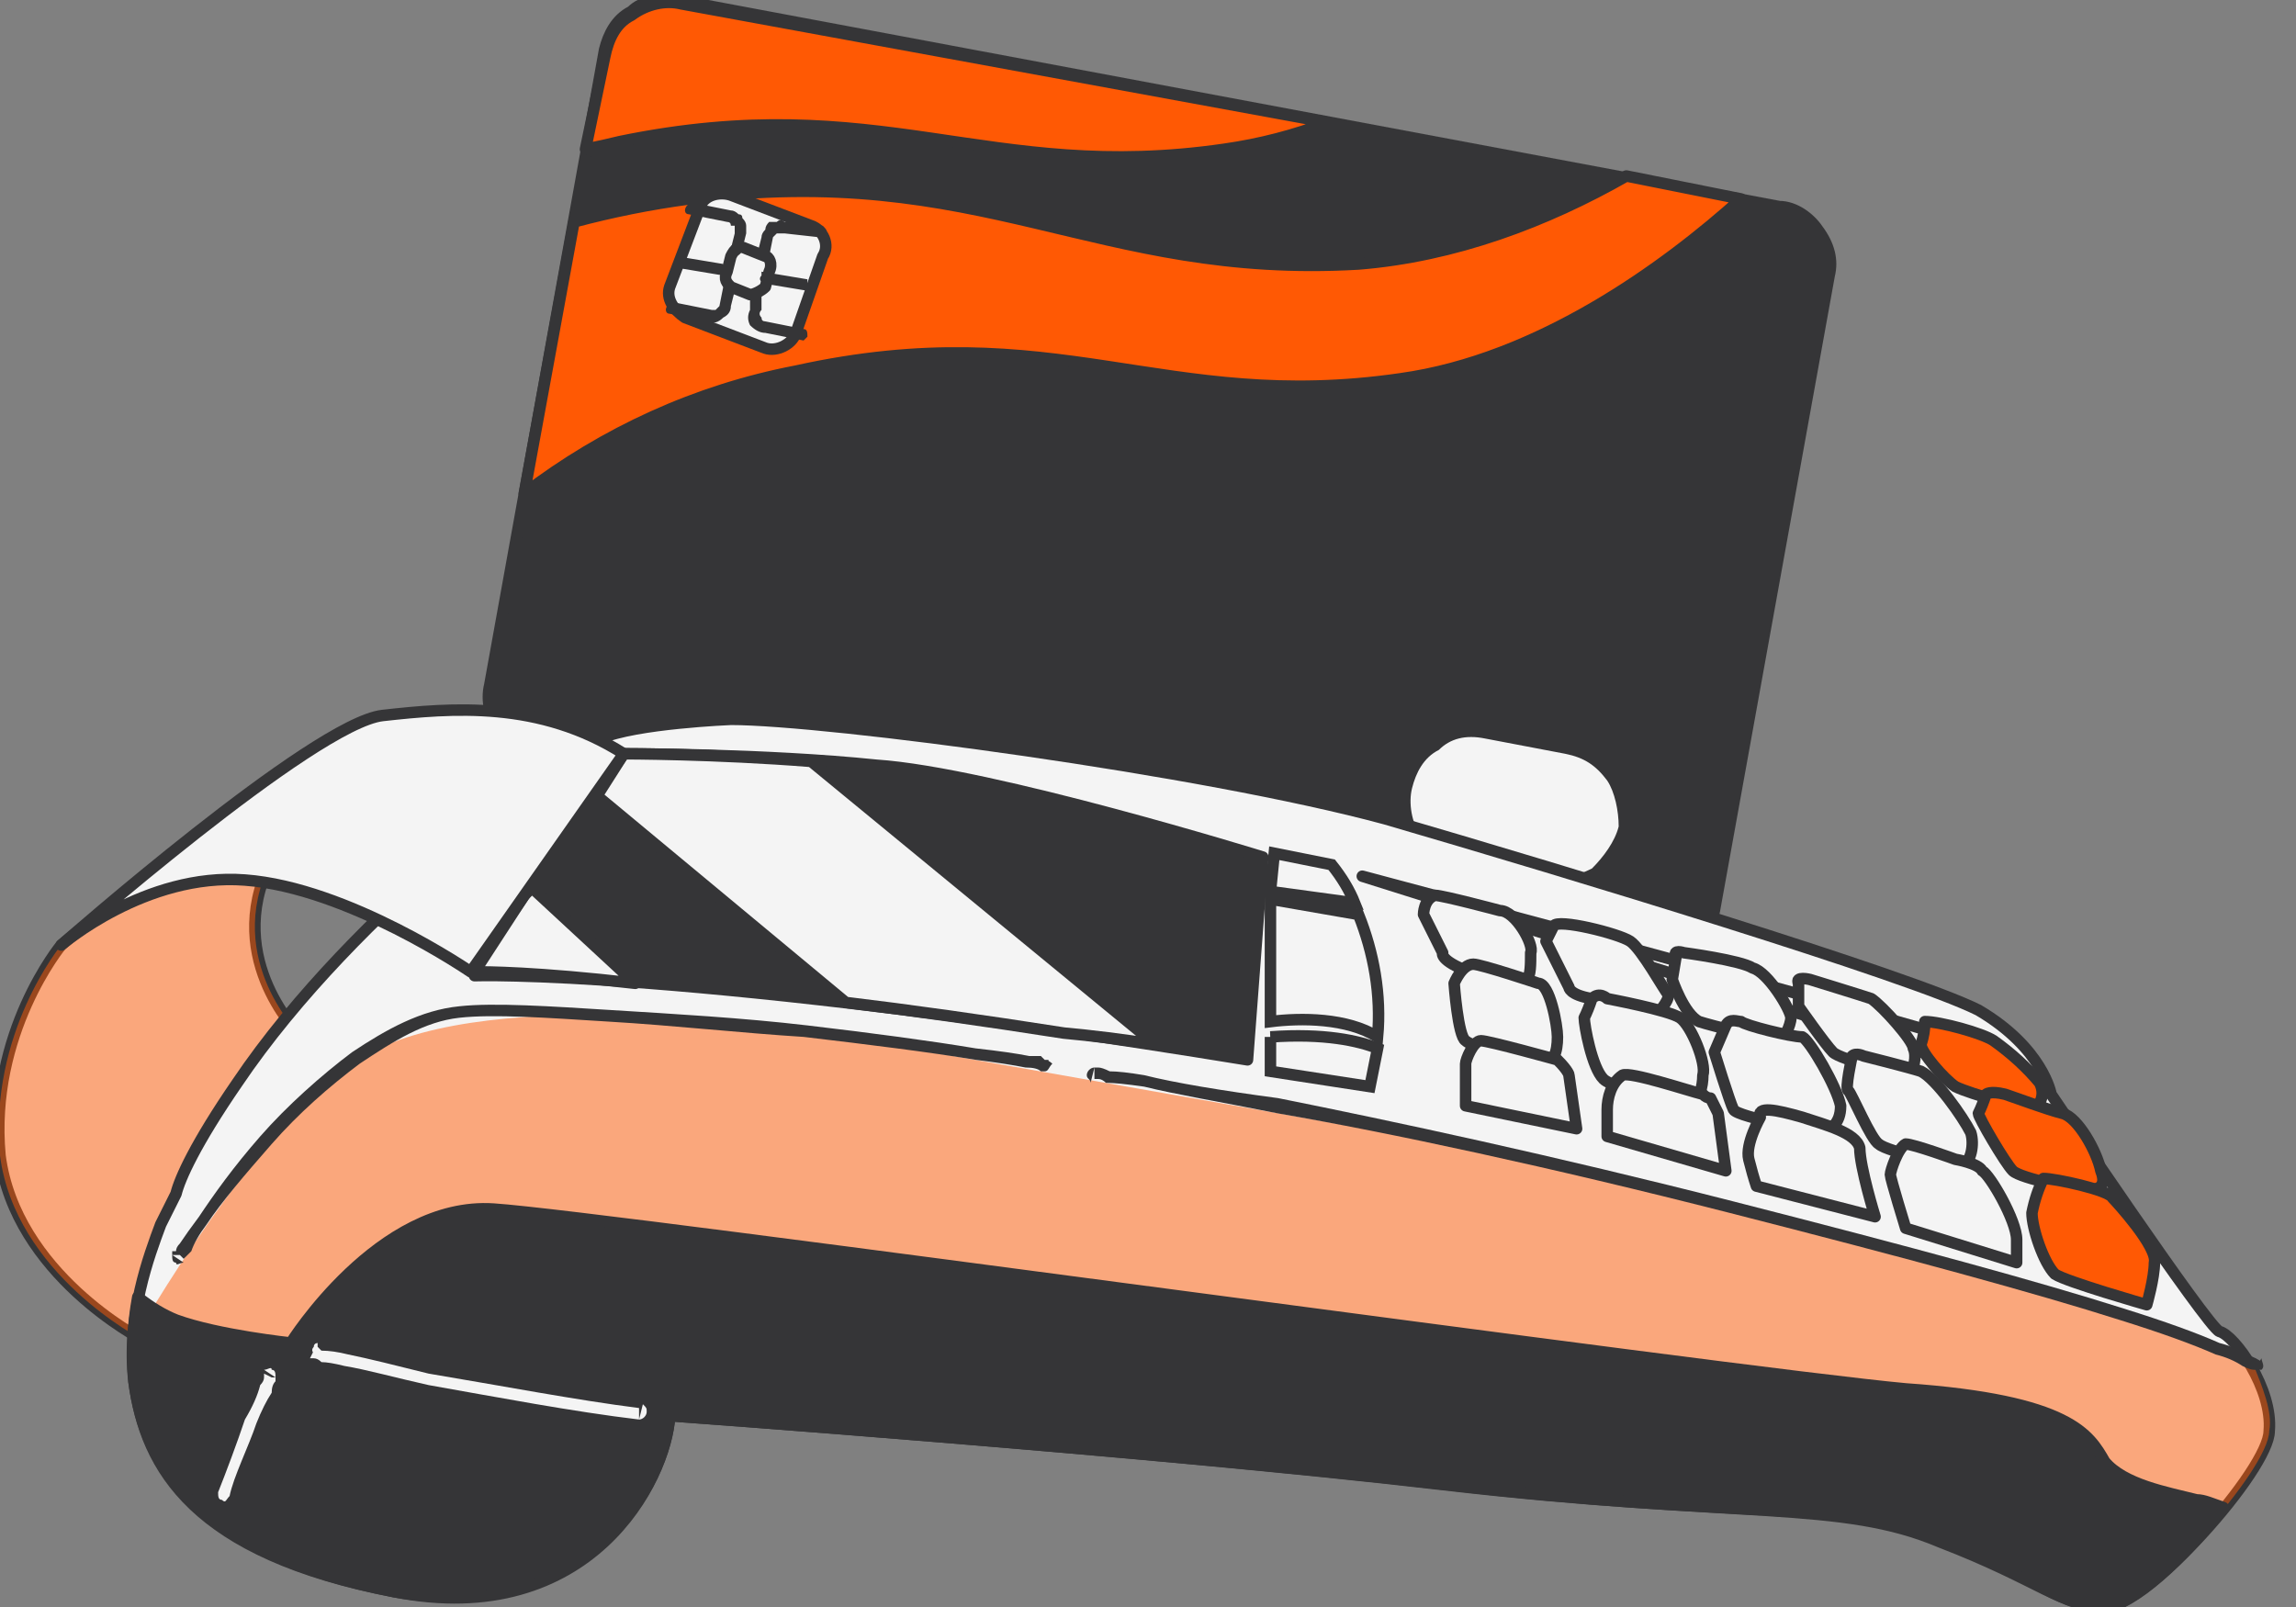 <svg version="1.2" xmlns="http://www.w3.org/2000/svg" viewBox="0 0 60 42" width="60" height="42">
	<rect x="0" y="0" width="60" height="42" fill="#808080" stroke="none"/>
	<title>group_646_x2-svg</title>
	<style>
		.s0 { fill: #353537;stroke: #353537;stroke-linecap: round;stroke-linejoin: round;stroke-width: .3 } 
		.s1 { fill: #ff5904;stroke: #353537;stroke-linecap: round;stroke-linejoin: round;stroke-width: .3 } 
		.s2 { fill: #f4f4f4;stroke: #353537;stroke-linecap: round;stroke-linejoin: round;stroke-width: .3 } 
		.s3 { fill: #353537 } 
		.s4 { fill: #f4f4f4 } 
		.s5 { mix-blend-mode: multiply;fill: #ff5904 } 
		.s6 { fill: #f4f4f4;stroke: #353537;stroke-miterlimit:10;stroke-width: .3 } 
	</style>
	<path id="Layer" class="s0" d="m42.9 25.1l-28.8-5.3c-0.4-0.1-0.8-0.3-1-0.7-0.3-0.3-0.4-0.8-0.3-1.2l3-16.6c0.1-0.4 0.3-0.8 0.7-1 0.3-0.3 0.7-0.3 1.2-0.3l28.8 5.4c0.4 0 0.8 0.3 1 0.6 0.3 0.4 0.4 0.8 0.3 1.2l-3 16.6c-0.1 0.5-0.3 0.8-0.7 1.1-0.3 0.2-0.7 0.3-1.2 0.2z"/>
	<path id="Layer" class="s1" d="m42.5 4.6c-2.1 1.2-4.5 2.1-7 2.3-6.9 0.4-9.8-2.7-17.5-1.7q-1.5 0.2-3 0.6l-1.3 7.1c2.1-1.6 4.5-2.7 7.1-3.2 6.8-1.5 9.6 1.1 15.8 0.2 3.6-0.5 6.9-2.9 8.9-4.7z"/>
	<path id="Layer" class="s1" d="m15.3 3.9q0.5-0.1 0.9-0.2c6.8-1.4 9.6 1.1 15.8 0.2q1.4-0.2 2.7-0.7l-16.9-3.1c-0.4-0.1-0.9 0-1.3 0.3-0.4 0.2-0.6 0.6-0.7 1.1z"/>
	<path id="Layer" class="s2" d="m21.2 5.9l-2.1-0.8c-0.3-0.1-0.7 0-0.8 0.3l-0.8 2.1c-0.1 0.3 0.1 0.6 0.4 0.8l2.1 0.8c0.3 0.1 0.7-0.1 0.8-0.4l0.7-2c0.2-0.3 0-0.7-0.3-0.8z"/>
	<path id="Layer" class="s2" d="m20 6.7l-0.5-0.2c-0.2-0.1-0.3 0-0.4 0.2l-0.1 0.4c-0.1 0.2 0 0.3 0.1 0.4l0.5 0.2c0.1 0 0.3-0.1 0.4-0.2l0.1-0.4c0.1-0.2 0-0.4-0.1-0.4z"/>
	<path id="Layer" fill-rule="evenodd" class="s3" d="m17.9 5.5c0-0.1 0.1-0.2 0.2-0.2l1 0.2q0.1 0 0.2 0.1 0.1 0 0.1 0.1 0.1 0.1 0.1 0.2 0 0.1 0 0.2l-0.1 0.4c0 0.1-0.1 0.2-0.2 0.2 0-0.1-0.1-0.1-0.1-0.2l0.1-0.4h0.2-0.1 0.1-0.2q0-0.1 0-0.1 0-0.1 0-0.1-0.1 0-0.1 0 0-0.1-0.1-0.1l-1-0.2c-0.1 0-0.1-0.1-0.1-0.1zm1.3 0.6h0.1-0.1zm-0.1-0.4l-0.1 0.1z"/>
	<path id="Layer" fill-rule="evenodd" class="s3" d="m21.6 6.1c0 0.1-0.1 0.2-0.2 0.1l-0.9-0.1q-0.1 0-0.1 0-0.1 0-0.1 0 0 0-0.1 0.1 0 0 0 0l-0.1 0.5c0 0-0.1 0.1-0.1 0.1-0.1 0-0.2-0.1-0.2-0.2l0.1-0.4q0-0.1 0.1-0.2 0-0.1 0.1-0.2 0.1 0 0.2 0 0.1-0.1 0.2 0l1 0.1c0.1 0.1 0.1 0.1 0.1 0.2zm-1.1-0.2v0.2zm-0.5 0.3h0.2z"/>
	<path id="Layer" fill-rule="evenodd" class="s3" d="m17.4 8.1c0-0.1 0.1-0.2 0.2-0.2l1 0.2q0.1 0 0.1 0 0.1-0.1 0.1-0.1h0.3q0 0.2-0.2 0.3-0.2 0.2-0.4 0.1l-1-0.2c-0.1 0-0.1-0.1-0.1-0.1zm1.7-0.7c0.1 0 0.1 0.1 0.1 0.2l-0.1 0.4h-0.3l0.1-0.5c0-0.1 0.1-0.1 0.2-0.1zm0 0.6h-0.1zm-0.6 0.2v0.2z"/>
	<path id="Layer" fill-rule="evenodd" class="s3" d="m21.1 8.8c0 0-0.1 0.1-0.1 0.1l-1-0.2v-0.2 0.1-0.2l1 0.2c0.1 0 0.1 0.1 0.1 0.2zm-1.1-0.1q-0.2 0-0.4-0.2-0.1-0.2 0-0.4v-0.4c0-0.1 0.1-0.2 0.2-0.2 0.1 0.1 0.1 0.1 0.1 0.2v0.4q-0.1 0.1 0 0.2 0 0.1 0.1 0.1zm0-0.2v0.2zm-0.3-0.4h0.2z"/>
	<path id="Layer" class="s3" d="m17.8 6.7c0 0-0.1 0-0.1 0.1-0.1 0.1 0 0.2 0.1 0.2zm1.1 0.5c0.1 0 0.2 0 0.2-0.1 0-0.1-0.1-0.2-0.1-0.2zm-1.2-0.2l1.2 0.2v-0.3l-1.2-0.2z"/>
	<path id="Layer" class="s3" d="m20 7.1c0 0-0.1 0-0.1 0.1-0.1 0.1 0 0.2 0.1 0.2zm1.1 0.5c0.1 0 0.2 0 0.2-0.1 0-0.1-0.1-0.2-0.1-0.2zm-1.2-0.2l1.2 0.2v-0.3l-1.2-0.2z"/>
	<path id="Layer" class="s4" d="m40.4 22.9c0.4 0.1 0.8 0 1.2-0.2 0.3-0.3 0.6-0.7 0.7-1.1 0-0.4-0.1-0.9-0.3-1.2-0.3-0.4-0.6-0.6-1.1-0.7l-2.1-0.4c-0.5-0.1-0.9 0-1.2 0.3-0.4 0.2-0.6 0.6-0.7 1-0.1 0.4 0 0.9 0.2 1.2 0.3 0.4 0.7 0.6 1.1 0.7z"/>
	<path id="Layer" class="s2" d="m1.6 24.7c0 0-1.9 2.3-1.6 5.5 0.4 3.1 3.7 4.8 3.7 4.8l4.1-8c0 0-2.1-2.1-0.6-4.7 0 0-3.4 0.5-5.6 2.4z"/>
	<g id="Layer" style="opacity: .5">
		<path id="Layer" class="s5" d="m1.6 24.7c0 0-1.9 2.3-1.6 5.5 0.4 3.1 3.7 4.8 3.7 4.8l4.1-8c0 0-2.1-2.1-0.6-4.7 0 0-3.4 0.5-5.6 2.4z"/>
	</g>
	<path id="Layer" class="s2" d="m19.1 18.8c0 0-2.5 0.1-3.4 0.5-0.8 0.4-6.4 4.4-9.5 9-1.1 1.6-1.5 2.5-1.6 2.9q-0.2 0.4-0.4 0.8c-0.3 0.8-0.9 2.4-0.7 4.1 0.3 2.3 1.6 4.5 6.8 5.5 5.1 0.9 7.1-2.9 7.2-4.6 0 0 12.5 0.9 20.2 1.8 7.8 0.9 10.4 0.4 13 1.4 2.6 1.1 3.2 1.8 4.3 1.8 1.1 0 4.3-3.6 4.3-4.6 0.1-1.1-0.9-2.5-1.3-2.6-0.3-0.1-4.4-6.2-4.4-6.2 0 0-0.2-1.2-1.9-2.2-1.8-0.9-10.7-3.6-15.5-5-4.8-1.3-14.6-2.6-17.1-2.6z"/>
	<g id="Layer" style="opacity: .5">
		<path id="Layer" class="s5" d="m58.9 35.7q-1.7-0.8-3.4-1.3l-14.7-4-19.3-3.4c0 0-8-1.3-11.6 0.4-2.5 1.3-5.1 5.4-6.4 7.6q-0.1 0.5 0 1.1c0.3 2.3 1.6 4.5 6.8 5.5 5.1 0.9 7.1-2.9 7.2-4.6 0 0 12.5 0.9 20.2 1.8 7.8 0.9 10.4 0.4 13 1.4 2.6 1.1 3.2 1.8 4.3 1.8 1.1 0 4.3-3.6 4.3-4.6 0.1-0.5-0.2-1.2-0.4-1.7z"/>
	</g>
	<path id="Layer" class="s3" d="m4.5 32.8c0 0.1 0 0.2 0.1 0.2 0 0.1 0.1 0 0.2 0zm22.8-4.8c0.1 0 0.1-0.1 0.2-0.2 0 0-0.1-0.1-0.2-0.1zm-22.6 4.8c0.1 0.1 0.1 0.1 0.1 0.1q0 0 0 0 0 0 0 0 0 0 0 0 0 0 0 0 0.1-0.1 0.2-0.2 0.1-0.3 0.4-0.7c0.4-0.6 1-1.3 1.7-2.1 0.7-0.8 1.5-1.5 2.3-2.1 0.9-0.6 1.7-1.1 2.6-1.2v-0.3c-1 0.1-1.9 0.6-2.8 1.2-0.8 0.6-1.7 1.4-2.4 2.2-0.7 0.8-1.2 1.5-1.6 2.1q-0.3 0.4-0.5 0.7-0.1 0.1-0.1 0.2-0.1 0-0.1 0 0 0 0 0.1 0 0 0 0 0 0 0 0 0 0 0 0c0 0 0 0 0.2 0zm7.3-6.2c0.9-0.1 2.3 0 3.9 0.1 1.7 0.1 3.5 0.3 5.1 0.4 1.7 0.2 3.3 0.4 4.5 0.6q0.8 0.1 1.3 0.2 0.3 0 0.4 0.1 0.1 0 0.1 0 0 0 0 0 0 0 0 0 0 0 0 0c0 0 0 0 0.1-0.2 0-0.1 0-0.1 0-0.1q0 0 0 0 0 0 0 0 0 0-0.1 0 0 0-0.1-0.1-0.1 0-0.3 0-0.5-0.1-1.4-0.2c-1.2-0.2-2.7-0.4-4.4-0.6-1.7-0.2-3.5-0.3-5.1-0.4-1.6-0.1-3.1-0.2-4-0.1z"/>
	<path id="Layer" class="s3" d="m28.6 27.9c-0.1 0-0.2 0.1-0.2 0.2 0 0.1 0.1 0.1 0.1 0.2zm30.3 7.9c0 0 0.1 0 0.2 0 0.1-0.1 0-0.2 0-0.3zm-30.3-7.7c0 0.1 0 0.1 0 0.1q0 0 0 0 0 0 0 0 0 0 0 0 0 0 0 0 0 0 0.1 0 0.1 0 0.2 0.1 0.3 0 1 0.1c0.8 0.2 2 0.4 3.5 0.7 2.9 0.5 7.1 1.4 11.8 2.6l0.1-0.3c-4.7-1.2-8.9-2.1-11.9-2.7-1.5-0.2-2.7-0.4-3.5-0.6q-0.6-0.1-0.9-0.1-0.2-0.1-0.3-0.1 0 0 0 0-0.1 0-0.1 0 0 0 0 0c0 0 0 0 0 0.2zm16.6 3.6c4.7 1.2 8 2.1 10.2 2.8q1.6 0.5 2.5 0.9 0.4 0.1 0.7 0.3 0.2 0.1 0.3 0.1l0.2-0.2q-0.1-0.1-0.4-0.2-0.3-0.2-0.7-0.3-0.9-0.4-2.5-0.9c-2.2-0.7-5.5-1.6-10.2-2.8z"/>
	<path id="Layer" class="s2" d="m35.6 22.9c0 0 15.4 4.1 16.3 4.5q0.9 0.3 1.5 1.1z"/>
	<path id="Layer" class="s0" d="m16.3 19.7l-3.9 5.8c0 0 5.5-0.2 20.2 2.2l0.4-5.3c0 0-7.1-2.2-10.1-2.4-2.9-0.3-6.6-0.3-6.6-0.3z"/>
	<path id="Layer" class="s2" d="m12.4 25.4c0.3 0 1.6 0 4.2 0.3l-2.7-2.5-0.2 0.2z"/>
	<path id="Layer" class="s2" d="m16.3 19.7l-0.7 1.1 6.5 5.4q2.5 0.3 5.7 0.8 1.1 0.1 2.4 0.3l-9-7.4c-2.5-0.2-4.9-0.2-4.9-0.2z"/>
	<path id="Layer" class="s6" d="m33.2 23.5v3.2c0.8-0.1 2-0.1 2.8 0.4 0.1-1.1-0.1-2.2-0.5-3.2z"/>
	<path id="Layer" class="s6" d="m35.4 23.6q-0.2-0.5-0.6-1l-1.5-0.3-0.1 1z"/>
	<path id="Layer" class="s6" d="m33.2 27.1v0.9l2.6 0.4q0.1-0.5 0.2-1c-0.5-0.2-1.4-0.4-2.8-0.3z"/>
	<path id="Layer" class="s2" d="m39.2 23.8c0 0-1.5-0.4-1.7-0.4-0.3 0.1-0.3 0.5-0.3 0.5l0.5 1c0 0-0.1 0.2 0.7 0.5 0.7 0.2 1.4 0.3 1.5 0.2 0.1-0.1 0.1-0.4 0.1-0.7 0.1-0.2-0.4-1.1-0.8-1.1z"/>
	<path id="Layer" class="s2" d="m40.2 25.7c0 0-1.5-0.5-1.7-0.5-0.3 0-0.5 0.5-0.5 0.5 0 0 0.1 1.4 0.3 1.5 0.2 0.2 1.8 0.6 2 0.6 0.3 0 0.4-0.3 0.4-0.7 0-0.3-0.2-1.4-0.5-1.4z"/>
	<path id="Layer" class="s2" d="m40.7 27.7c0 0-1.8-0.5-2-0.5-0.2 0-0.4 0.5-0.4 0.6 0 0.1 0 1.1 0 1.1l2.9 0.6-0.2-1.4c0 0 0-0.1-0.3-0.4z"/>
	<path id="Layer" class="s2" d="m40.6 24.2l-0.2 0.4 0.6 1.2c0 0 0 0.2 0.6 0.3 0.6 0.2 1.7 0.4 1.7 0.4 0 0 0.3-0.3 0.3-0.5-0.1-0.1-0.7-1.2-1-1.4-0.3-0.2-1.9-0.6-2-0.4z"/>
	<path id="Layer" class="s2" d="m41.6 26.1q-0.1 0.3-0.2 0.5c0 0.2 0.2 1.3 0.5 1.6 0.3 0.3 2 0.5 2.3 0.5 0.2 0.1 0.3-0.3 0.3-0.6 0.1-0.3-0.3-1.3-0.6-1.5-0.3-0.2-1.9-0.5-1.9-0.5 0 0-0.2-0.2-0.4 0z"/>
	<path id="Layer" class="s2" d="m44.7 28.7q-0.1 0-0.2-0.1c-0.4-0.1-1.9-0.6-2.1-0.5-0.3 0.2-0.4 0.6-0.4 0.9q0 0.4 0 0.7l3.1 0.9-0.2-1.5q-0.1-0.2-0.2-0.4z"/>
	<path id="Layer" class="s2" d="m43.8 25l-0.1 0.6c0 0 0.3 0.9 0.7 1.1 0.3 0.1 1.9 0.5 2.1 0.5 0.1 0 0.3-0.4 0.3-0.6 0-0.2-0.6-1.2-1-1.3-0.3-0.2-1.8-0.4-1.8-0.4 0 0-0.3-0.1-0.2 0.1z"/>
	<path id="Layer" class="s2" d="m45.1 26.8l-0.3 0.7c0 0 0.4 1.3 0.5 1.5 0.1 0.2 2.3 0.6 2.4 0.6 0.1-0.1 0.4-0.2 0.4-0.7-0.1-0.5-0.8-1.7-1-1.8-0.3 0-1.5-0.3-1.6-0.4-0.1 0-0.3-0.1-0.4 0.1z"/>
	<path id="Layer" class="s2" d="m46 29.2c0 0-0.4 0.7-0.3 1.1q0.1 0.4 0.2 0.7l3.1 0.8c0 0-0.4-1.3-0.4-1.8-0.1-0.4-0.9-0.6-1.5-0.8-0.7-0.2-1.2-0.3-1.1 0z"/>
	<path id="Layer" class="s2" d="m47 25.7v0.6c0 0 0.7 1 0.9 1.2 0.2 0.2 1.8 0.6 2 0.5 0.1 0 0.2-0.4 0.1-0.6 0-0.2-0.8-1.1-1.1-1.3-0.3-0.1-1.6-0.5-1.6-0.5 0 0-0.4-0.1-0.3 0.1z"/>
	<path id="Layer" class="s2" d="m48.4 27.6c0 0-0.2 0.9-0.1 0.9 0.1 0.1 0.6 1.3 0.8 1.4 0.2 0.2 2 0.6 2.2 0.5 0.2 0 0.3-0.5 0.2-0.8-0.2-0.4-0.9-1.4-1.3-1.6-0.3-0.1-1.5-0.4-1.5-0.4 0 0-0.2-0.1-0.3 0z"/>
	<path id="Layer" class="s2" d="m51.1 30.3c0 0-1.1-0.4-1.3-0.4-0.2 0.1-0.4 0.7-0.4 0.8 0 0.1 0.4 1.4 0.4 1.4l2.9 0.9c0 0 0-0.1 0-0.6 0-0.5-0.7-1.7-0.9-1.8-0.1-0.2-0.7-0.3-0.7-0.3z"/>
	<path id="Layer" class="s1" d="m50.3 26.7q0 0.3-0.1 0.6c0 0.2 0.6 0.9 0.9 1.1 0.4 0.2 1.9 0.6 2 0.6 0.1 0 0.4-0.3 0.2-0.7q-0.5-0.6-1.2-1.1c-0.3-0.2-1.4-0.5-1.8-0.5z"/>
	<path id="Layer" class="s1" d="m51.9 28.6q-0.1 0.3-0.2 0.5c0 0.1 0.7 1.3 0.9 1.5 0.2 0.2 1.7 0.5 1.9 0.5 0.2 0 0.6 0 0.4-0.5-0.1-0.5-0.6-1.4-1-1.5-0.4-0.1-1.2-0.4-1.5-0.5-0.4-0.1-0.5 0-0.5 0z"/>
	<path id="Layer" class="s1" d="m53.4 30.8q-0.2 0.4-0.3 0.9c0 0.4 0.3 1.3 0.6 1.6 0.3 0.2 2.4 0.8 2.4 0.8 0 0 0.2-0.7 0.2-1.1 0.1-0.4-1-1.6-1.1-1.7-0.1-0.2-1.5-0.5-1.8-0.5z"/>
	<path id="Layer" class="s0" d="m57.4 39.2c-0.8-0.2-1.9-0.4-2.4-1-0.4-0.7-0.9-1.6-5.2-1.9-4.4-0.4-33.9-4.5-36.9-4.7-3-0.2-5.3 3.5-5.3 3.5 0 0-1.9-0.2-3-0.6q-0.5-0.2-1-0.6-0.2 1.1-0.1 2.2c0.3 2.3 1.7 4.5 6.8 5.5 5.1 1 7.1-2.9 7.2-4.6 0 0 12.5 0.9 20.3 1.8 7.7 0.9 10.3 0.4 12.9 1.5 2.6 1 3.2 1.7 4.3 1.7 0.7 0 2.1-1.3 3.1-2.6-0.3-0.1-0.5-0.2-0.7-0.2z"/>
	<path id="Layer" class="s4" d="m7.2 36c0-0.1 0-0.2-0.1-0.2 0-0.1-0.1 0-0.2 0zm-1.5 3c0 0.1 0 0.2 0.1 0.2 0.1 0.1 0.1 0 0.2-0.1zm1.4-3c-0.2-0.1-0.2-0.1-0.2-0.1q0 0 0 0 0 0 0 0 0 0 0 0 0 0.1 0 0.1 0 0.1-0.1 0.2-0.1 0.4-0.4 0.9c-0.2 0.6-0.5 1.4-0.7 1.9l0.3 0.1c0.1-0.5 0.5-1.3 0.7-1.9q0.2-0.5 0.4-0.8 0-0.2 0.1-0.3 0 0 0 0 0 0 0 0 0-0.1 0-0.1 0 0 0 0c0 0 0 0-0.1 0z"/>
	<path id="Layer" class="s4" d="m8.3 35.1c0 0-0.1 0-0.1 0.1-0.1 0.1 0 0.2 0.1 0.2zm8.4 2c0.1 0 0.2-0.1 0.2-0.2 0-0.1 0-0.1-0.1-0.2zm-8.5-1.8c-0.1 0.2-0.1 0.2-0.1 0.2q0 0 0 0 0 0 0 0 0 0 0 0 0 0 0.1 0 0 0 0 0 0.1 0 0.2 0.1 0.2 0 0.6 0.1c0.6 0.1 1.3 0.3 2.2 0.5 1.7 0.3 3.8 0.7 5.5 0.9v-0.3c-1.6-0.2-3.7-0.6-5.5-0.9-0.8-0.2-1.6-0.4-2.1-0.5q-0.4-0.1-0.7-0.1-0.1-0.1-0.1-0.1-0.1 0-0.1 0 0 0 0 0 0 0 0 0 0 0 0 0c0 0 0 0 0 0.1z"/>
	<path id="Layer" class="s2" d="m12.3 25.4c0 0-3.2-2.2-5.9-2.4-2.6-0.2-4.8 1.7-4.8 1.7 0 0 6.6-5.8 8.4-6 1.8-0.2 4.1-0.4 6.3 1z"/>
</svg>